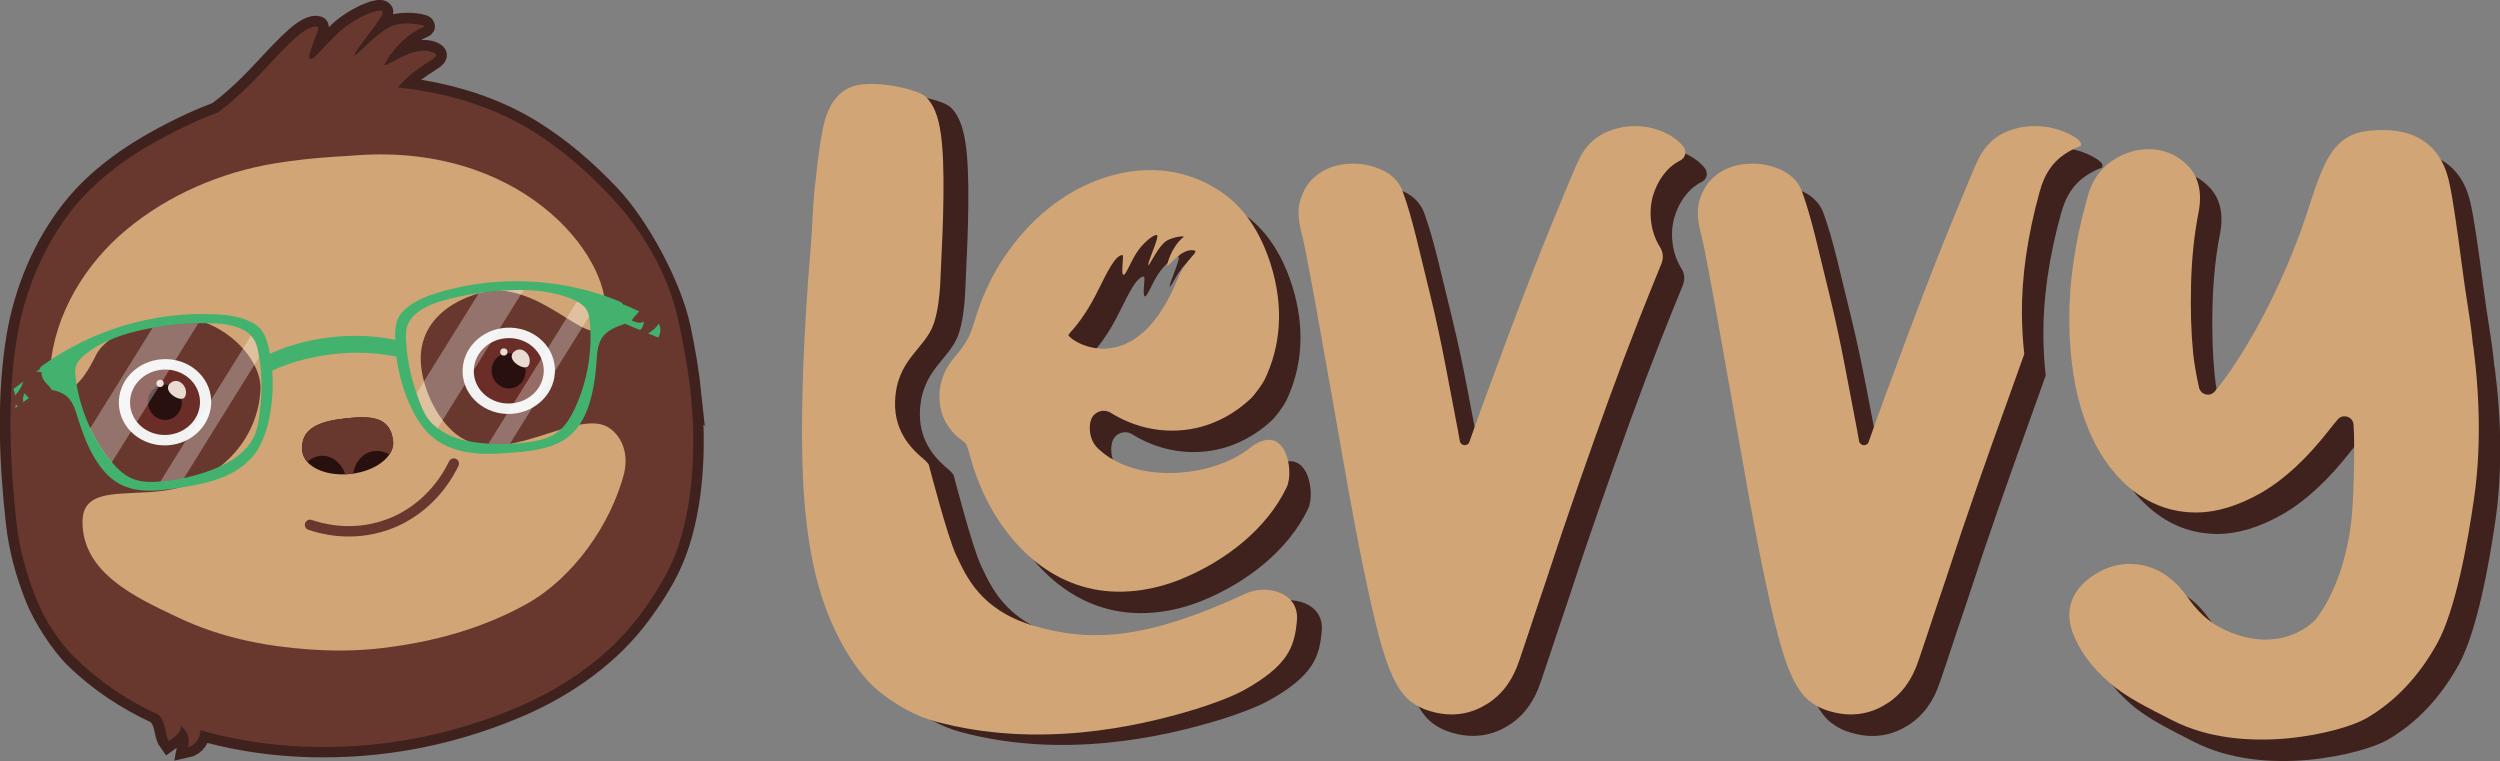 <?xml version="1.0" encoding="UTF-8"?>
<svg id="Layer_2" data-name="Layer 2" xmlns="http://www.w3.org/2000/svg" xmlns:xlink="http://www.w3.org/1999/xlink" viewBox="0 0 294.98 89.82">
  <rect x="0" y="0" width="294.98" height="89.82" fill="#808080" stroke="none"/>
  <defs>
    <style>
      .cls-1 {
        stroke: #3f211d;
        stroke-width: 2.51px;
      }

      .cls-1, .cls-2, .cls-3, .cls-4, .cls-5 {
        fill: none;
      }

      .cls-6 {
        fill: #68382f;
      }

      .cls-6, .cls-7, .cls-3, .cls-8, .cls-9, .cls-10, .cls-11, .cls-12, .cls-13 {
        stroke-width: 0px;
      }

      .cls-2 {
        stroke-width: 4.29px;
      }

      .cls-2, .cls-4 {
        stroke: #fff;
      }

      .cls-2, .cls-4, .cls-5 {
        stroke-miterlimit: 10;
      }

      .cls-7 {
        fill: #e9dbd1;
      }

      .cls-8 {
        fill: #44b26f;
      }

      .cls-14 {
        clip-path: url(#clippath-1);
      }

      .cls-15 {
        opacity: .3;
      }

      .cls-16 {
        clip-path: url(#clippath);
      }

      .cls-4 {
        stroke-width: 2.15px;
      }

      .cls-5 {
        stroke: #68382f;
        stroke-linecap: round;
        stroke-width: 1.23px;
      }

      .cls-9 {
        fill: #3f211d;
      }

      .cls-10 {
        fill: #6a2d27;
      }

      .cls-11 {
        fill: #28100f;
      }

      .cls-12 {
        fill: #d1a576;
      }

      .cls-13 {
        fill: #f2f2f2;
      }
    </style>
    <clipPath id="clippath">
      <path class="cls-3" d="M47.91,39.99c-.02-.47-.02-.94.1-1.39.22-.8.82-1.44,1.49-1.91,1.04-.73,2.28-1.11,3.51-1.42,2.39-.6,4.84-.94,7.3-1.03,2.5-.09,5.07.11,7.35,1.13.66.29,1.32.69,1.64,1.33.18.36.23.77.28,1.18.35,3.48-.25,7.06-1.72,10.24-.52,1.13-1.18,2.25-2.2,2.96-.88.61-1.94.87-3,1.04-2.1.34-4.25.38-6.36.1-1.44-.18-2.9-.55-4.14-1.33-.65-.41-1.36-1.01-1.78-1.67-.37-.57-.65-1.23-.9-1.89-.14-.36-.26-.73-.38-1.07-.7-2.02-1.11-4.14-1.2-6.28Z"/>
    </clipPath>
    <clipPath id="clippath-1">
      <path class="cls-3" d="M30.1,51.12c-.26.74-.81,1.49-1.36,2.04-1.03,1.05-2.38,1.75-3.73,2.27-1.99.76-4.09,1.23-6.21,1.4-1.06.08-2.16.08-3.15-.31-1.15-.45-2.04-1.39-2.8-2.36-2.14-2.75-3.53-6.09-3.97-9.57-.05-.4-.09-.82,0-1.21.17-.71.72-1.25,1.3-1.69,2-1.53,4.45-2.32,6.9-2.83,2.41-.5,4.87-.74,7.33-.72,1.27.01,2.56.09,3.74.56.76.3,1.49.78,1.88,1.51.22.41.32.87.41,1.33.39,2.1.47,4.26.24,6.39-.04.37-.08.75-.13,1.13-.09.7-.22,1.41-.45,2.05"/>
    </clipPath>
  </defs>
  <g id="Layer_12" data-name="Layer 12">
    <g>
      <g>
        <path class="cls-1" d="M81.53,46.71c-.28-2.69-.73-5.38-1.3-8.04-1.06-4.96-4.86-12.02-8.36-15.69-2.77-2.92-5.71-5.45-9.1-7.56-4.52-2.8-9.89-4.43-15.35-5.05-.2-.02-.29-.28-.15-.43,2.46-2.66,5.03-3.15,3.95-3.7-2.28-1.16-5.72,1.83-5.86,1.38-.04-.12,1.78-3.28,4.65-4.46.44-.18-1.79-.62-3.29-.26-1.94.46-4.69,3.81-4.88,3.59-.25-.3,3.64-4.62,3.3-5.13-.28-.42-2.33.34-4.06,1.55-2.06,1.45-4,4.29-4.48,4.04-.54-.28,1.27-3.71.91-3.8-1.34-.34-3.57,2.09-6.52,5.26-2.22,2.39-3.97,3.87-5.29,4.85-1.06.41-2.12.83-3.14,1.31-5.26,2.45-10.5,5.61-14.13,10.26-3.3,4.22-5.49,9.48-6.39,14.75-1.23,7.23-.88,15.02-.1,22.06.35,3.13,1.1,5.84,2.25,8.79.87,2.24,2.96,5.52,4.68,7.2,2.87,2.8,6.13,4.92,9.64,6.54,1.15,1.04.82,2.43,1.39,3.23.62-.43,1.2-1.38,1.37-1.69.03-.06.1-.07.12,0,.12.38.95,1.48.77,2.4.86-.19,1.41-1.1,1.46-1.97,0,0,0-.02,0-.03.08.02.16.06.24.08,6.08,1.74,12.64,2.24,19,1.73,6.37-.51,12.66-2.1,18.6-4.68,5.37-2.33,10.58-6.01,14.08-10.77,1.76-2.39,3.22-4.68,4.22-7.36,2.03-5.44,2.36-12.5,1.74-18.43Z"/>
        <g>
          <path class="cls-12" d="M76.69,50.31c-1.07,4.96-2.64,11.34-5.78,15.31-3.77,4.76-8.88,8.9-14.59,11.08-4.93,1.88-10,3.7-15.36,3.51-2.72-.1-5.5-.22-8.21-.56-5.52-.69-11.48-2.07-16.07-5.39-2.83-2.05-5.72-4.24-7.46-7.34-5.13-9.14-5.76-24.16-.79-33.39,4.67-8.67,14.57-13.75,23.83-15.69,2.97-.62,6.04-.8,9.08-.97,10.24-1.24,21.97.97,29.18,8.84,5.32,5.81,7.21,13.56,6.7,21.04-.08,1.18-.3,2.4-.55,3.58Z"/>
          <path class="cls-6" d="M81.53,46.71c-.33-3.11-.88-6.24-1.58-9.3-1.21-5.26-4.22-10.35-7.94-14.28-2.82-2.98-5.79-5.57-9.24-7.71-4.66-2.89-10.21-4.52-15.84-5.1,2.56-3,5.41-3.5,4.29-4.07-2.28-1.16-5.72,1.83-5.86,1.38-.04-.12,1.78-3.28,4.65-4.46.44-.18-1.79-.62-3.29-.26-1.94.46-4.69,3.81-4.88,3.59-.25-.3,3.64-4.62,3.3-5.13-.28-.42-2.33.34-4.06,1.55-2.06,1.44-4,4.29-4.48,4.04-.54-.28,1.27-3.7.91-3.8-1.34-.34-3.57,2.09-6.52,5.26-2.22,2.39-3.97,3.87-5.29,4.85-1.06.41-2.12.83-3.14,1.31-5.26,2.45-10.5,5.61-14.13,10.26-3.3,4.22-5.49,9.48-6.39,14.75-1.23,7.23-.88,15.02-.1,22.06.36,3.27,1.18,6.09,2.42,9.21.97,2.43,2.75,5.08,4.62,6.88,4.27,4.12,9.29,6.87,14.9,8.48,6.08,1.74,12.64,2.24,19,1.73,6.37-.51,12.66-2.1,18.6-4.68,5.37-2.33,10.58-6.01,14.08-10.77,1.76-2.39,3.22-4.68,4.22-7.36,2.03-5.44,2.36-12.5,1.74-18.43ZM73.66,55.79c-1.61,6.19-6.11,12.49-11.61,15.52-5.23,2.88-10.9,4.43-16.9,5.15-2.32.28-4.81.36-7.15.25-6.02-.28-11.71-1.33-17.09-3.9-4.76-2.27-11.3-5.18-11.17-11.38.1-4.64,6.62-2.41,11.7-3.99,4.81-1.49,9-5.68,9.29-11.45.03-.58-.07-1.28-.27-1.88-1.11-3.31-4.87-6.17-8.25-6.53-3.5-.38-9.46,1.38-10.92,4.39-3.54,7.28-5.45,2.46-5.36,1.42.53-6.38,4.14-12.26,9-16.3,4.95-4.11,11.12-6.75,17.42-7.8,2.09-.35,4.7-.68,8.86-.9,20.23-1.85,30.78,11.81,30.2,18.57-.49,5.76-5.65-2.19-12.4-2.7-2.1-.16-9.62,1.81-9.36,8.38.11,2.88,1.74,6.63,4.12,8.55,5.56,4.46,14.59-3.49,18.3-.57,1.91,1.5,1.91,3.89,1.58,5.17Z"/>
          <g>
            <ellipse class="cls-13" cx="19.47" cy="47.46" rx="5.45" ry="5.09" transform="translate(-2.61 1.16) rotate(-3.19)"/>
            <ellipse class="cls-10" cx="19.47" cy="47.46" rx="4.13" ry="3.86" transform="translate(-2.61 1.16) rotate(-3.19)"/>
            <path class="cls-11" d="M21.42,47.14c.19,1.14-.55,2.2-1.63,2.38s-2.12-.6-2.31-1.74c-.19-1.14.55-2.2,1.63-2.38,1.09-.18,2.12.6,2.31,1.73Z"/>
            <path class="cls-7" d="M21.84,45.76c-.2-.49-.75-.93-1.3-.79-.34.08-.68.38-.72.72-.09.76,1.3,1.62,1.84,1.3.32-.19.36-.81.18-1.23Z"/>
            <circle class="cls-7" cx="18.89" cy="45.24" r=".43"/>
          </g>
          <g>
            <ellipse class="cls-13" cx="60.03" cy="43.75" rx="5.45" ry="5.09" transform="translate(-2.34 3.41) rotate(-3.19)"/>
            <ellipse class="cls-10" cx="60.03" cy="43.75" rx="4.13" ry="3.86" transform="translate(-2.34 3.41) rotate(-3.19)"/>
            <path class="cls-11" d="M61.98,43.43c.19,1.14-.55,2.2-1.63,2.38s-2.12-.6-2.31-1.74c-.19-1.14.55-2.2,1.63-2.38,1.09-.18,2.12.6,2.31,1.73Z"/>
            <path class="cls-7" d="M62.4,42.05c-.2-.49-.75-.93-1.3-.79-.34.08-.68.38-.72.72-.09.76,1.3,1.62,1.84,1.3.32-.19.36-.81.18-1.23Z"/>
            <circle class="cls-7" cx="59.45" cy="41.53" r=".43"/>
          </g>
          <g>
            <path class="cls-11" d="M46.38,52.05c.2,1.8-2.03,3.54-4.99,3.87-2.96.33-5.52-.86-5.72-2.67-.3-2.7,2.03-3.54,4.99-3.87,2.96-.33,5.39-.32,5.72,2.67Z"/>
            <path class="cls-6" d="M43.92,53.26c.84-.18,1.57.1,2.03.36.34-.49.5-1.03.44-1.58-.33-2.98-2.76-3-5.72-2.67-2.96.33-5.29,1.17-4.99,3.87.05.46.26.88.58,1.24.38-.32,1.04-.74,1.89-.7,1.15.05,2.19.92,2.57,2.17.23,0,.46-.02.69-.05.09-.01.18-.02.27-.03.17-1.32,1.09-2.36,2.26-2.62Z"/>
          </g>
          <path class="cls-5" d="M36.58,61.93c1.14.39,4.79,1.49,9.02.01,5.31-1.85,7.53-6.37,7.94-7.24"/>
          <path class="cls-6" d="M24.3,81.65c.1-.04.21-.08.31-.12-.31-.29-.63-.59-.96-.86-.15-.12-.31-.24-.47-.35.1.09-.05.04-.12,0-.05,0-.09.02-.14.03.03,0-.23.09-.39.15-.76.28-1.52.54-2.27.83-.28.11-.56.23-.84.34.07.91-.88,1.38-1.14,2.3,1.49,1.05,1.04,2.6,1.65,3.46.74-.52,1.42-.89,1.42-1.78.85.73,1.05,1.4.85,2.5.86-.19,1.41-1.1,1.46-1.97.05-.87-.03-1.77-.35-2.58,1.15.1,1.95,1,2.28,2.1.97-1.38.36-3.67-1.3-4.04Z"/>
          <g>
            <path class="cls-8" d="M31.68,40.97c-.17-.76-.41-1.54-.92-2.13-.08-.09-.16-.17-.24-.25-.33-.3-.72-.52-1.13-.71-1.32-.59-2.79-.76-4.23-.81-7.08-.29-14.24,1.85-20.04,5.98-.19.13-.38.28-.45.5-.02.07-.03.15-.03.23l-.02-.19-3.04,2.31c.17.44.27.91.29,1.4.01.29-.01.57-.07.84l3.08-2.24-.05-.44c.02.13.03.26.05.39,1.08.1,2.24.23,3.05.96.71.65.99,1.63,1.27,2.55.48,1.57,1.06,3.12,1.89,4.55.74,1.27,1.69,2.46,2.98,3.17,2.07,1.14,4.59.86,6.93.5,1.95-.3,3.92-.64,5.71-1.45,1.62-.74,3.12-1.91,3.95-3.52.92-1.77,1.31-3.81,1.46-5.8.15-1.95.01-3.93-.43-5.84ZM30.72,47.93c-.04.37-.08.75-.13,1.13-.09.7-.22,1.41-.45,2.05-.26.74-.81,1.49-1.36,2.04-1.03,1.05-2.38,1.75-3.73,2.27-1.99.76-4.09,1.23-6.21,1.4-1.06.08-2.16.08-3.15-.31-1.15-.45-2.04-1.39-2.8-2.36-2.14-2.75-3.53-6.09-3.97-9.57-.05-.4-.09-.82,0-1.21.17-.71.72-1.25,1.3-1.69,2-1.53,4.45-2.32,6.9-2.83,2.41-.5,4.87-.74,7.33-.72,1.27.01,2.56.09,3.74.56.76.3,1.49.78,1.88,1.51.22.41.32.87.41,1.33.39,2.1.47,4.26.24,6.39Z"/>
            <path class="cls-8" d="M47.51,45.51c.59,1.9,1.44,3.79,2.73,5.3,1.17,1.37,2.9,2.16,4.64,2.5,1.93.37,3.92.24,5.89.07,2.35-.2,4.88-.52,6.63-2.12,1.09-.99,1.75-2.37,2.18-3.78.48-1.58.7-3.22.81-4.87.07-.96.12-1.98.66-2.78.62-.9,1.72-1.3,2.75-1.65-.01-.13-.03-.26-.04-.39l.05.44,3.74,1.55c.56.23,1.17-.23,1.1-.84l-.04-.37c-.03-.28-.21-.53-.47-.64l-4.59-2.02.02.19c-.02-.08-.04-.15-.08-.22-.12-.2-.34-.29-.55-.38-6.57-2.66-14.02-3.05-20.84-1.1-1.39.4-2.79.9-3.94,1.79-.35.27-.69.59-.94.95-.07.1-.13.19-.18.3-.37.69-.42,1.51-.42,2.29,0,1.96.31,3.92.9,5.78ZM47.91,39.99c-.02-.47-.02-.94.1-1.39.22-.8.82-1.44,1.49-1.91,1.04-.73,2.28-1.11,3.51-1.42,2.39-.6,4.84-.94,7.3-1.03,2.5-.09,5.07.11,7.35,1.13.66.29,1.32.69,1.64,1.33.18.36.23.77.28,1.18.35,3.48-.25,7.06-1.72,10.24-.52,1.13-1.18,2.25-2.2,2.96-.88.61-1.94.87-3,1.04-2.1.34-4.25.38-6.36.1-1.44-.18-2.9-.55-4.14-1.33-.65-.41-1.36-1.01-1.78-1.67-.37-.57-.65-1.23-.9-1.89-.14-.36-.26-.73-.38-1.07-.7-2.02-1.11-4.14-1.2-6.28Z"/>
            <path class="cls-8" d="M47.28,40.25c-2.5-.62-5.35-.8-8.34-.45s-5.61,1.17-7.88,2.32l.23,2c2.26-1.15,4.95-1.97,7.88-2.32,2.86-.34,5.59-.19,8.01.37,0-.64.05-1.28.11-1.92Z"/>
          </g>
          <path class="cls-6" d="M79.1,38c.06.04.12.08.17.12.04-.27.08-.53.1-.8,0-.12.01-.24.01-.37,0,.08-.04-.01-.04-.07-.02-.02-.04-.04-.06-.06.01.02-.13-.09-.21-.15-.42-.29-.82-.59-1.25-.87-.16-.11-.32-.21-.48-.31-.44.36-1.03.04-1.6.24,0,1.14-.97,1.47-1.19,2.1.53.2.97.42,1.43.09-.07.7-.34,1.05-.99,1.34.41.38,1.07.33,1.54.05.47-.29.9-.65,1.2-1.11.36.63.18,1.37-.26,1.93,1.06,0,2.02-1.14,1.62-2.12Z"/>
          <path class="cls-6" d="M4.66,46.12c.46.32.9.1,1.43-.09-.22-.63-1.19-.95-1.19-2.1-.57-.2-1.16.12-1.6-.24-.15.09-.29.18-.43.28.04,1.17-.53,2.24-1.39,2.98.15.74.89,1.38,1.69,1.37-.45-.56-.62-1.3-.26-1.93.3.46.74.82,1.2,1.11.47.29,1.13.33,1.54-.05-.64-.29-.92-.63-.99-1.34Z"/>
          <g class="cls-15">
            <g class="cls-16">
              <line class="cls-2" x1="62.25" y1="29.4" x2="47.53" y2="53.08"/>
              <line class="cls-4" x1="71.38" y1="32.29" x2="56.65" y2="55.97"/>
            </g>
          </g>
          <g class="cls-15">
            <g class="cls-14">
              <line class="cls-2" x1="23.55" y1="33.83" x2="8.83" y2="57.51"/>
              <line class="cls-4" x1="32.68" y1="36.72" x2="17.96" y2="60.4"/>
            </g>
          </g>
        </g>
      </g>
      <g>
        <path class="cls-9" d="M149.86,71.29c-11.58,5.37-18.21,5.78-24.95,3.78-6.37-1.89-8-5.92-9.16-8.34-1.01-2.11-3.13-10.29-3.23-10.67-.13-.2-.28-.39-.46-.54-1.41-1.15-3.61-3.21-3.52-6.83.13-5.09,3.54-6.22,4.58-9.31.47-1.38.69-3.37.75-4.63.24-5.22.34-7.15.38-10.34.04-3.26-.06-5.7-.32-7.46-.29-2.03-.86-3.42-1.72-4.25-.84-.8-3.43-1.3-4.81-1.47h-.03c-1.38-.15-2.49-.12-3.39.07-1.11.25-2.02.89-2.73,1.92-.61.89-1.04,2.09-1.33,3.67-.25,1.38-.5,3.23-.74,5.48-.17,1.38-.29,2.91-.37,4.54-.08,1.56-.16,2.81-.24,3.71-.81,9.78-1.13,18.14-.97,24.84.16,6.81,1,12.46,2.5,16.79,1.67,4.84,4.16,8.55,6.39,10.42.06.05.36.3.76.6,1.84,1.38,3.89,2.5,6.1,3.1,11.99,3.23,23.74.65,30.6-1.45,1.65-.5,4.29-1.44,5.8-2.28,5.14-2.88,5.95-5.06,6.21-8.24.27-3.34-3.66-4.25-6.1-3.12Z"/>
        <path class="cls-9" d="M197.59,25.57c.49-1.65,1.55-3.25,3.11-4.06.03-.02.06-.03.09-.05.62-.3.79-1.09.36-1.63-.38-.48-.85-.89-1.4-1.23-1.29-.79-2.73-1.19-4.29-1.19-1.17,0-2.31.24-3.38.7-1.17.51-2.13,1.35-2.85,2.51-.19.3-.53.91-1.32,2.82-.59,1.4-1.28,3.07-2.06,4.97-.82,1.99-1.7,4.18-2.61,6.53-.93,2.37-1.84,4.78-2.73,7.15-.89,2.38-1.74,4.66-2.54,6.85-.83,2.24-1.5,4.11-2.06,5.71,0,0,0,.02,0,.02-.2.56-1,.5-1.13-.08-.06-.3-.13-.65-.19-1.03v-.04c-.49-2.57-.99-5.22-1.52-7.96-.53-2.77-1.11-5.44-1.71-7.92-.57-2.38-1.14-4.72-1.69-6.95-.54-2.18-1.04-3.92-1.54-5.31-.37-1.22-1.23-2.18-2.48-2.77-1.09-.51-2.24-.77-3.42-.77-2.23,0-4,.77-5.26,2.27l-.09.12c-.62.91-.99,1.85-1.1,2.8-.11.92.06,2.13.52,3.81.16.69.39,1.9.71,3.57.32,1.71.64,3.43.95,5.14v.05c1.22,6.81,2.25,12.62,3.09,17.44.85,4.84,1.62,8.97,2.3,12.28.69,3.35,1.3,6.07,1.83,8.08.55,2.1,1.1,3.72,1.66,4.93.63,1.35,1.3,2.3,2.06,2.9.72.57,1.55.99,2.47,1.24.83.24,1.64.36,2.43.36,1.26,0,2.48-.3,3.63-.91,1.85-.97,3.22-2.54,4.07-4.66.11-.27.36-.94,1.25-3.63.64-1.94,1.37-4.13,2.18-6.51,1.35-4.13,2.65-7.98,3.86-11.44,1.21-3.46,2.4-6.83,3.56-10.01,1.16-3.19,2.37-6.4,3.61-9.55.81-2.05,1.68-4.22,2.61-6.49.26-.64.2-1.36-.17-1.94-1.13-1.77-1.4-4.16-.81-6.15Z"/>
        <path class="cls-9" d="M243.2,25.17c.5-1.97,1.48-3.46,2.91-4.42.63-.42,1.27-.75,1.93-.98.1-.23.03-.48-.23-.7-.31-.26-.65-.48-1.03-.67-1.35-.67-2.65-.98-4.21-.98-1.17,0-2.31.24-3.38.7-1.17.51-2.13,1.35-2.85,2.51-.19.3-.53.91-1.32,2.82-.59,1.4-1.28,3.07-2.06,4.97-.82,1.99-1.7,4.18-2.61,6.53-.92,2.36-1.84,4.77-2.73,7.15-.89,2.38-1.74,4.66-2.54,6.85-.81,2.21-1.51,4.13-2.06,5.71,0,0,0,.02,0,.02-.2.56-1,.5-1.13-.08-.06-.3-.13-.65-.19-1.03v-.04c-.49-2.57-.99-5.22-1.52-7.96-.53-2.77-1.11-5.43-1.71-7.92-.57-2.38-1.14-4.72-1.69-6.95-.54-2.18-1.04-3.92-1.54-5.31-.37-1.22-1.23-2.18-2.48-2.77-1.09-.51-2.24-.77-3.42-.77-2.23,0-4,.77-5.26,2.27l-.09.12c-.62.91-.99,1.85-1.1,2.8-.11.92.06,2.13.52,3.81.16.7.39,1.9.71,3.57.32,1.71.64,3.43.95,5.14v.05c1.22,6.81,2.25,12.62,3.09,17.44.85,4.84,1.63,8.98,2.3,12.28.69,3.36,1.3,6.08,1.83,8.08.55,2.1,1.1,3.72,1.66,4.93.63,1.35,1.3,2.3,2.06,2.9.72.57,1.55.99,2.47,1.24.83.24,1.64.36,2.43.36,1.26,0,2.48-.3,3.63-.91,1.85-.97,3.22-2.54,4.07-4.66.11-.27.36-.94,1.25-3.63.64-1.95,1.37-4.14,2.18-6.51,1.35-4.13,2.65-7.98,3.86-11.44,1.21-3.46,2.4-6.83,3.56-10.01.67-1.85,1.28-3.59,1.92-5.37-.17-1.48-.26-3.04-.28-4.67-.04-4.44.66-9.32,2.1-14.5Z"/>
        <path class="cls-9" d="M294.32,43.31c-.09-1.09-.28-2.58-.57-4.41-.28-1.76-.55-3.63-.8-5.56-.25-1.92-.5-3.74-.75-5.4-.25-1.67-.46-2.91-.64-3.7-.81-4.17-3.53-6.37-7.88-6.37-1.16,0-2.12.11-2.94.34-.94.27-1.77.78-2.46,1.52-.62.66-1.16,1.52-1.64,2.62-.43.98-.9,2.23-1.42,3.8v.03c-.82,2.64-1.81,5.32-2.95,7.96-1.14,2.65-2.36,5.12-3.61,7.35-1.26,2.23-2.5,4.2-3.7,5.83-.38.52-.76.99-1.12,1.41-.57.66-1.65.38-1.84-.47-.27-1.22-.58-2.82-.7-4.1-.24-2.45-.32-5.19-.24-8.16.08-2.94.36-5.7.84-8.19.51-2.41.11-4.33-1.18-5.69-1.26-1.32-2.84-1.99-4.7-1.99-1.49,0-2.94.47-4.32,1.4-1.43.96-2.41,2.45-2.91,4.42-1.44,5.18-2.15,10.06-2.1,14.5.04,4.47.66,8.38,1.83,11.62,1.2,3.33,2.94,6,5.16,7.91,2.32,2,5,3.02,7.96,3.02,2.44,0,5.06-.8,7.79-2.38,2.65-1.54,5.32-4.01,7.92-7.35.38-.49.72-.9,1.02-1.25.62-.72,1.8-.32,1.86.62.02.33.04.7.05,1.11.08,2.61-.04,8.32-.36,10.68-.32,2.34-.84,4.47-1.54,6.33-.7,1.84-1.53,3.42-2.48,4.68-.88,1.17-5.05,4.37-11.31,1.19-1.55-.79-2.86-2.06-3.96-3.66l-.02-.02c-2.59-3.64-5.66-4.08-7.78-3.81-1.46.19-2.86.83-4.16,1.93l-.02.02c-1.91,1.68-2.43,3.82-1.52,6.19.77,2.02,2.2,3.97,4.26,5.77,2.01,1.77,4.63,3.01,7.44,4.46,8.48,4.37,20.06,1.42,22.88-.21,3.43-1.98,6.26-4.98,8.42-8.91,2.11-3.84,3.57-11.74,4.34-17.19.76-5.39.72-11.41-.12-17.91Z"/>
        <path class="cls-9" d="M149.97,55.41c-1.81,1.42-4.42,2.49-7.59,2.83-2.03.22-6.94.38-10.29-2.79-1.14-1.08-1.11-2.8-.77-3.53.41-.88,1.47-1.18,2.27-.68,1.5.94,4.62,2.46,8.64,2.03,3.69-.39,6.35-2.27,7.89-3.72.42-.39,1.37-1.7,1.62-2.21,1.86-3.86,2.37-8.51.68-13.77-1.23-3.78-3.15-6.58-5.72-8.34-2.54-1.74-5.37-2.63-8.41-2.63-2.11,0-4.24.41-6.34,1.21-2.08.79-4.06,1.96-5.91,3.47-1.84,1.5-3.52,3.38-5.01,5.58-1.49,2.21-2.68,4.76-3.51,7.57-.29.94-.51,1.53-.83,2.12-.3.56-.83,1.33-1.39,1.95l-.02.02c-1.4,1.6-2.03,3.4-1.88,5.35.15,1.97,1.14,3.61,2.84,4.76.18.15.27.27.3.34.02.03.16.31.46,1.43,1.84,6.83,6.63,13.67,13.81,15.48,3.7.94,7.68.39,11.21-1.07,5.03-2.08,9.97-5.82,12.34-10.81.91-1.92-.13-7.93-4.41-4.58ZM128.62,42.15c-.2-.26,1.32-1.01,3.49-5.38,1.16-2.33,2.03-4.11,2.86-4.14.22,0-.23,2.27.12,2.34.32.06.95-1.9,1.89-3.09.79-.99,1.84-1.78,2.08-1.58.28.23-1.23,3.39-1.03,3.52.14.09,1.16-2.3,2.2-2.9.81-.46,2.17-.59,1.94-.41-1.46,1.17-1.96,3.3-1.92,3.36.16.23,1.63-2.07,3.14-1.79.77.14-.94.95-1.88,3.29-4.79,11.89-12.08,7.86-12.89,6.78Z"/>
        <path class="cls-12" d="M195.06,23.04c.49-1.65,1.55-3.25,3.11-4.06.03-.02.06-.03.09-.05.62-.3.79-1.09.36-1.63-.38-.48-.85-.89-1.4-1.23-1.29-.79-2.73-1.19-4.29-1.19-1.17,0-2.31.24-3.38.7-1.17.51-2.13,1.35-2.85,2.51-.19.3-.53.91-1.32,2.82-.59,1.4-1.28,3.07-2.06,4.97-.82,1.99-1.7,4.18-2.61,6.53-.93,2.37-1.84,4.78-2.73,7.15-.89,2.38-1.74,4.66-2.54,6.85-.83,2.24-1.5,4.11-2.06,5.71,0,0,0,.02,0,.02-.2.56-1,.5-1.13-.08-.06-.3-.13-.65-.19-1.03v-.04c-.49-2.57-.99-5.22-1.52-7.96-.53-2.77-1.11-5.44-1.71-7.92-.57-2.38-1.14-4.72-1.69-6.95-.54-2.18-1.04-3.92-1.54-5.31-.37-1.22-1.23-2.18-2.48-2.77-1.09-.51-2.24-.77-3.42-.77-2.23,0-4,.77-5.26,2.27l-.09.12c-.62.91-.99,1.85-1.1,2.8-.11.92.06,2.13.52,3.81.16.69.39,1.9.71,3.57.32,1.71.64,3.43.95,5.14v.05c1.22,6.81,2.25,12.62,3.09,17.44.85,4.84,1.62,8.97,2.3,12.28.69,3.35,1.3,6.07,1.83,8.08.55,2.1,1.1,3.72,1.66,4.93.63,1.35,1.3,2.3,2.06,2.9.72.57,1.55.99,2.47,1.24.83.24,1.64.36,2.43.36,1.26,0,2.48-.3,3.63-.91,1.85-.97,3.22-2.54,4.07-4.66.11-.27.36-.94,1.25-3.63.64-1.94,1.37-4.13,2.18-6.51,1.35-4.13,2.65-7.98,3.86-11.44,1.21-3.46,2.4-6.83,3.56-10.01,1.16-3.19,2.37-6.4,3.61-9.55.81-2.05,1.68-4.22,2.61-6.49.26-.64.2-1.36-.17-1.94-1.13-1.77-1.4-4.16-.81-6.15Z"/>
        <path class="cls-12" d="M146.93,70.06c-11.58,5.37-18.21,5.78-24.95,3.78-6.37-1.89-8-5.92-9.16-8.34-1.01-2.11-3.13-10.29-3.23-10.67-.13-.2-.28-.39-.46-.54-1.41-1.15-3.61-3.21-3.52-6.83.13-5.09,3.54-6.22,4.58-9.31.47-1.38.69-3.37.75-4.63.24-5.22.34-7.15.38-10.34.04-3.26-.06-5.7-.32-7.46-.29-2.03-.86-3.42-1.72-4.25-.84-.8-3.43-1.3-4.81-1.47h-.03c-1.38-.15-2.49-.12-3.39.07-1.11.25-2.02.89-2.73,1.92-.61.89-1.04,2.09-1.33,3.67-.25,1.38-.5,3.23-.74,5.48-.17,1.38-.29,2.91-.37,4.54-.08,1.56-.16,2.81-.24,3.71-.81,9.78-1.13,18.14-.97,24.84.16,6.81,1,12.46,2.5,16.79,1.67,4.84,4.16,8.55,6.39,10.42.06.05.36.3.76.6,1.84,1.38,3.89,2.5,6.1,3.1,11.99,3.23,23.74.65,30.6-1.45,1.65-.5,4.29-1.44,5.8-2.28,5.14-2.88,5.95-5.06,6.21-8.24.27-3.34-3.66-4.25-6.1-3.12Z"/>
        <path class="cls-12" d="M240.67,22.63c.5-1.97,1.48-3.46,2.91-4.42.63-.42,1.27-.75,1.93-.98.1-.23.03-.48-.23-.7-.31-.26-.65-.48-1.03-.67-1.35-.67-2.65-.98-4.21-.98-1.17,0-2.31.24-3.38.7-1.17.51-2.13,1.35-2.85,2.51-.19.3-.53.91-1.32,2.82-.59,1.4-1.28,3.07-2.06,4.97-.82,1.99-1.7,4.18-2.61,6.53-.92,2.36-1.84,4.77-2.73,7.15-.89,2.38-1.74,4.66-2.54,6.85-.81,2.21-1.51,4.13-2.06,5.71,0,0,0,.02,0,.02-.2.56-1,.5-1.13-.08-.06-.3-.13-.65-.19-1.03v-.04c-.49-2.57-.99-5.22-1.52-7.96-.53-2.77-1.11-5.43-1.71-7.92-.57-2.38-1.14-4.72-1.69-6.95-.54-2.18-1.04-3.92-1.54-5.31-.37-1.22-1.23-2.18-2.48-2.77-1.09-.51-2.24-.77-3.42-.77-2.23,0-4,.77-5.26,2.27l-.09.12c-.62.91-.99,1.85-1.1,2.8-.11.92.06,2.13.52,3.81.16.7.39,1.9.71,3.57.32,1.71.64,3.43.95,5.14v.05c1.22,6.81,2.25,12.62,3.09,17.44.85,4.84,1.63,8.98,2.3,12.28.69,3.36,1.3,6.08,1.83,8.08.55,2.1,1.1,3.72,1.66,4.93.63,1.35,1.3,2.3,2.06,2.9.72.57,1.55.99,2.47,1.24.83.24,1.64.36,2.43.36,1.26,0,2.48-.3,3.63-.91,1.85-.97,3.22-2.54,4.07-4.66.11-.27.36-.94,1.25-3.63.64-1.95,1.37-4.14,2.18-6.51,1.35-4.13,2.65-7.98,3.86-11.44,1.21-3.46,2.4-6.83,3.56-10.01.67-1.85,1.28-3.59,1.92-5.37-.17-1.48-.26-3.04-.28-4.67-.04-4.44.66-9.32,2.1-14.5Z"/>
        <path class="cls-12" d="M291.79,40.78c-.09-1.09-.28-2.58-.57-4.41-.28-1.76-.55-3.63-.8-5.56-.25-1.92-.5-3.74-.75-5.4-.25-1.67-.46-2.91-.64-3.7-.81-4.17-3.53-6.37-7.88-6.37-1.16,0-2.12.11-2.94.34-.94.27-1.77.78-2.46,1.52-.62.66-1.16,1.52-1.64,2.62-.43.98-.9,2.23-1.42,3.8v.03c-.82,2.64-1.81,5.32-2.95,7.96-1.14,2.65-2.36,5.12-3.61,7.35-1.26,2.23-2.5,4.2-3.7,5.83-.38.52-.76.99-1.12,1.41-.57.66-1.65.38-1.84-.47-.27-1.22-.58-2.82-.7-4.1-.24-2.45-.32-5.19-.24-8.16.08-2.94.36-5.7.84-8.19.51-2.41.11-4.33-1.18-5.69-1.26-1.32-2.84-1.99-4.7-1.99-1.49,0-2.94.47-4.32,1.4-1.43.96-2.41,2.45-2.91,4.42-1.44,5.18-2.15,10.06-2.1,14.5.04,4.47.66,8.38,1.83,11.62,1.2,3.33,2.94,6,5.16,7.91,2.32,2,5,3.02,7.96,3.02,2.44,0,5.06-.8,7.79-2.38,2.65-1.54,5.32-4.01,7.92-7.35.38-.49.72-.9,1.02-1.25.62-.72,1.8-.32,1.86.62.02.33.04.7.05,1.11.08,2.61-.04,8.32-.36,10.68-.32,2.34-.84,4.47-1.54,6.33-.7,1.84-1.53,3.42-2.48,4.68-.88,1.17-5.05,4.37-11.31,1.19-1.55-.79-2.86-2.06-3.96-3.66l-.02-.02c-2.59-3.64-5.66-4.08-7.78-3.81-1.46.19-2.86.83-4.16,1.93l-.02.02c-1.91,1.68-2.43,3.82-1.52,6.19.77,2.02,2.2,3.97,4.26,5.77,2.01,1.77,4.63,3.01,7.44,4.46,8.48,4.37,20.06,1.42,22.88-.21,3.43-1.98,6.26-4.98,8.42-8.91,2.11-3.84,3.57-11.74,4.34-17.19.76-5.39.72-11.41-.12-17.91Z"/>
        <path class="cls-12" d="M147.44,52.88c-1.81,1.42-4.42,2.49-7.59,2.83-2.03.22-6.94.38-10.29-2.79-1.14-1.08-1.11-2.8-.77-3.53.41-.88,1.47-1.18,2.27-.68,1.5.94,4.62,2.46,8.64,2.03,3.69-.39,6.35-2.27,7.89-3.72.42-.39,1.37-1.7,1.62-2.21,1.86-3.86,2.37-8.51.68-13.77-1.23-3.78-3.15-6.58-5.72-8.34-2.54-1.74-5.37-2.63-8.41-2.63-2.11,0-4.24.41-6.34,1.21-2.08.79-4.06,1.96-5.91,3.47-1.84,1.5-3.52,3.38-5.01,5.58-1.49,2.21-2.68,4.76-3.51,7.57-.29.94-.51,1.53-.83,2.12-.3.56-.83,1.33-1.39,1.95l-.02.02c-1.4,1.6-2.03,3.4-1.88,5.35.15,1.97,1.14,3.61,2.84,4.76.18.15.27.27.3.34.02.03.16.31.46,1.43,1.84,6.83,6.63,13.67,13.81,15.48,3.7.94,7.68.39,11.21-1.07,5.03-2.08,9.97-5.82,12.34-10.81.91-1.92-.13-7.93-4.41-4.58ZM126.09,39.61c-.2-.26,1.32-1.01,3.49-5.38,1.16-2.33,2.03-4.11,2.86-4.14.22,0-.23,2.27.12,2.34.32.06.95-1.9,1.89-3.09.79-.99,1.84-1.78,2.08-1.58.28.23-1.23,3.39-1.03,3.52.14.09,1.16-2.3,2.2-2.9.81-.46,2.17-.59,1.94-.41-1.46,1.17-1.96,3.3-1.92,3.36.16.23,1.63-2.07,3.14-1.79.77.14-.94.95-1.88,3.29-4.79,11.89-12.08,7.86-12.89,6.78Z"/>
      </g>
    </g>
  </g>
</svg>